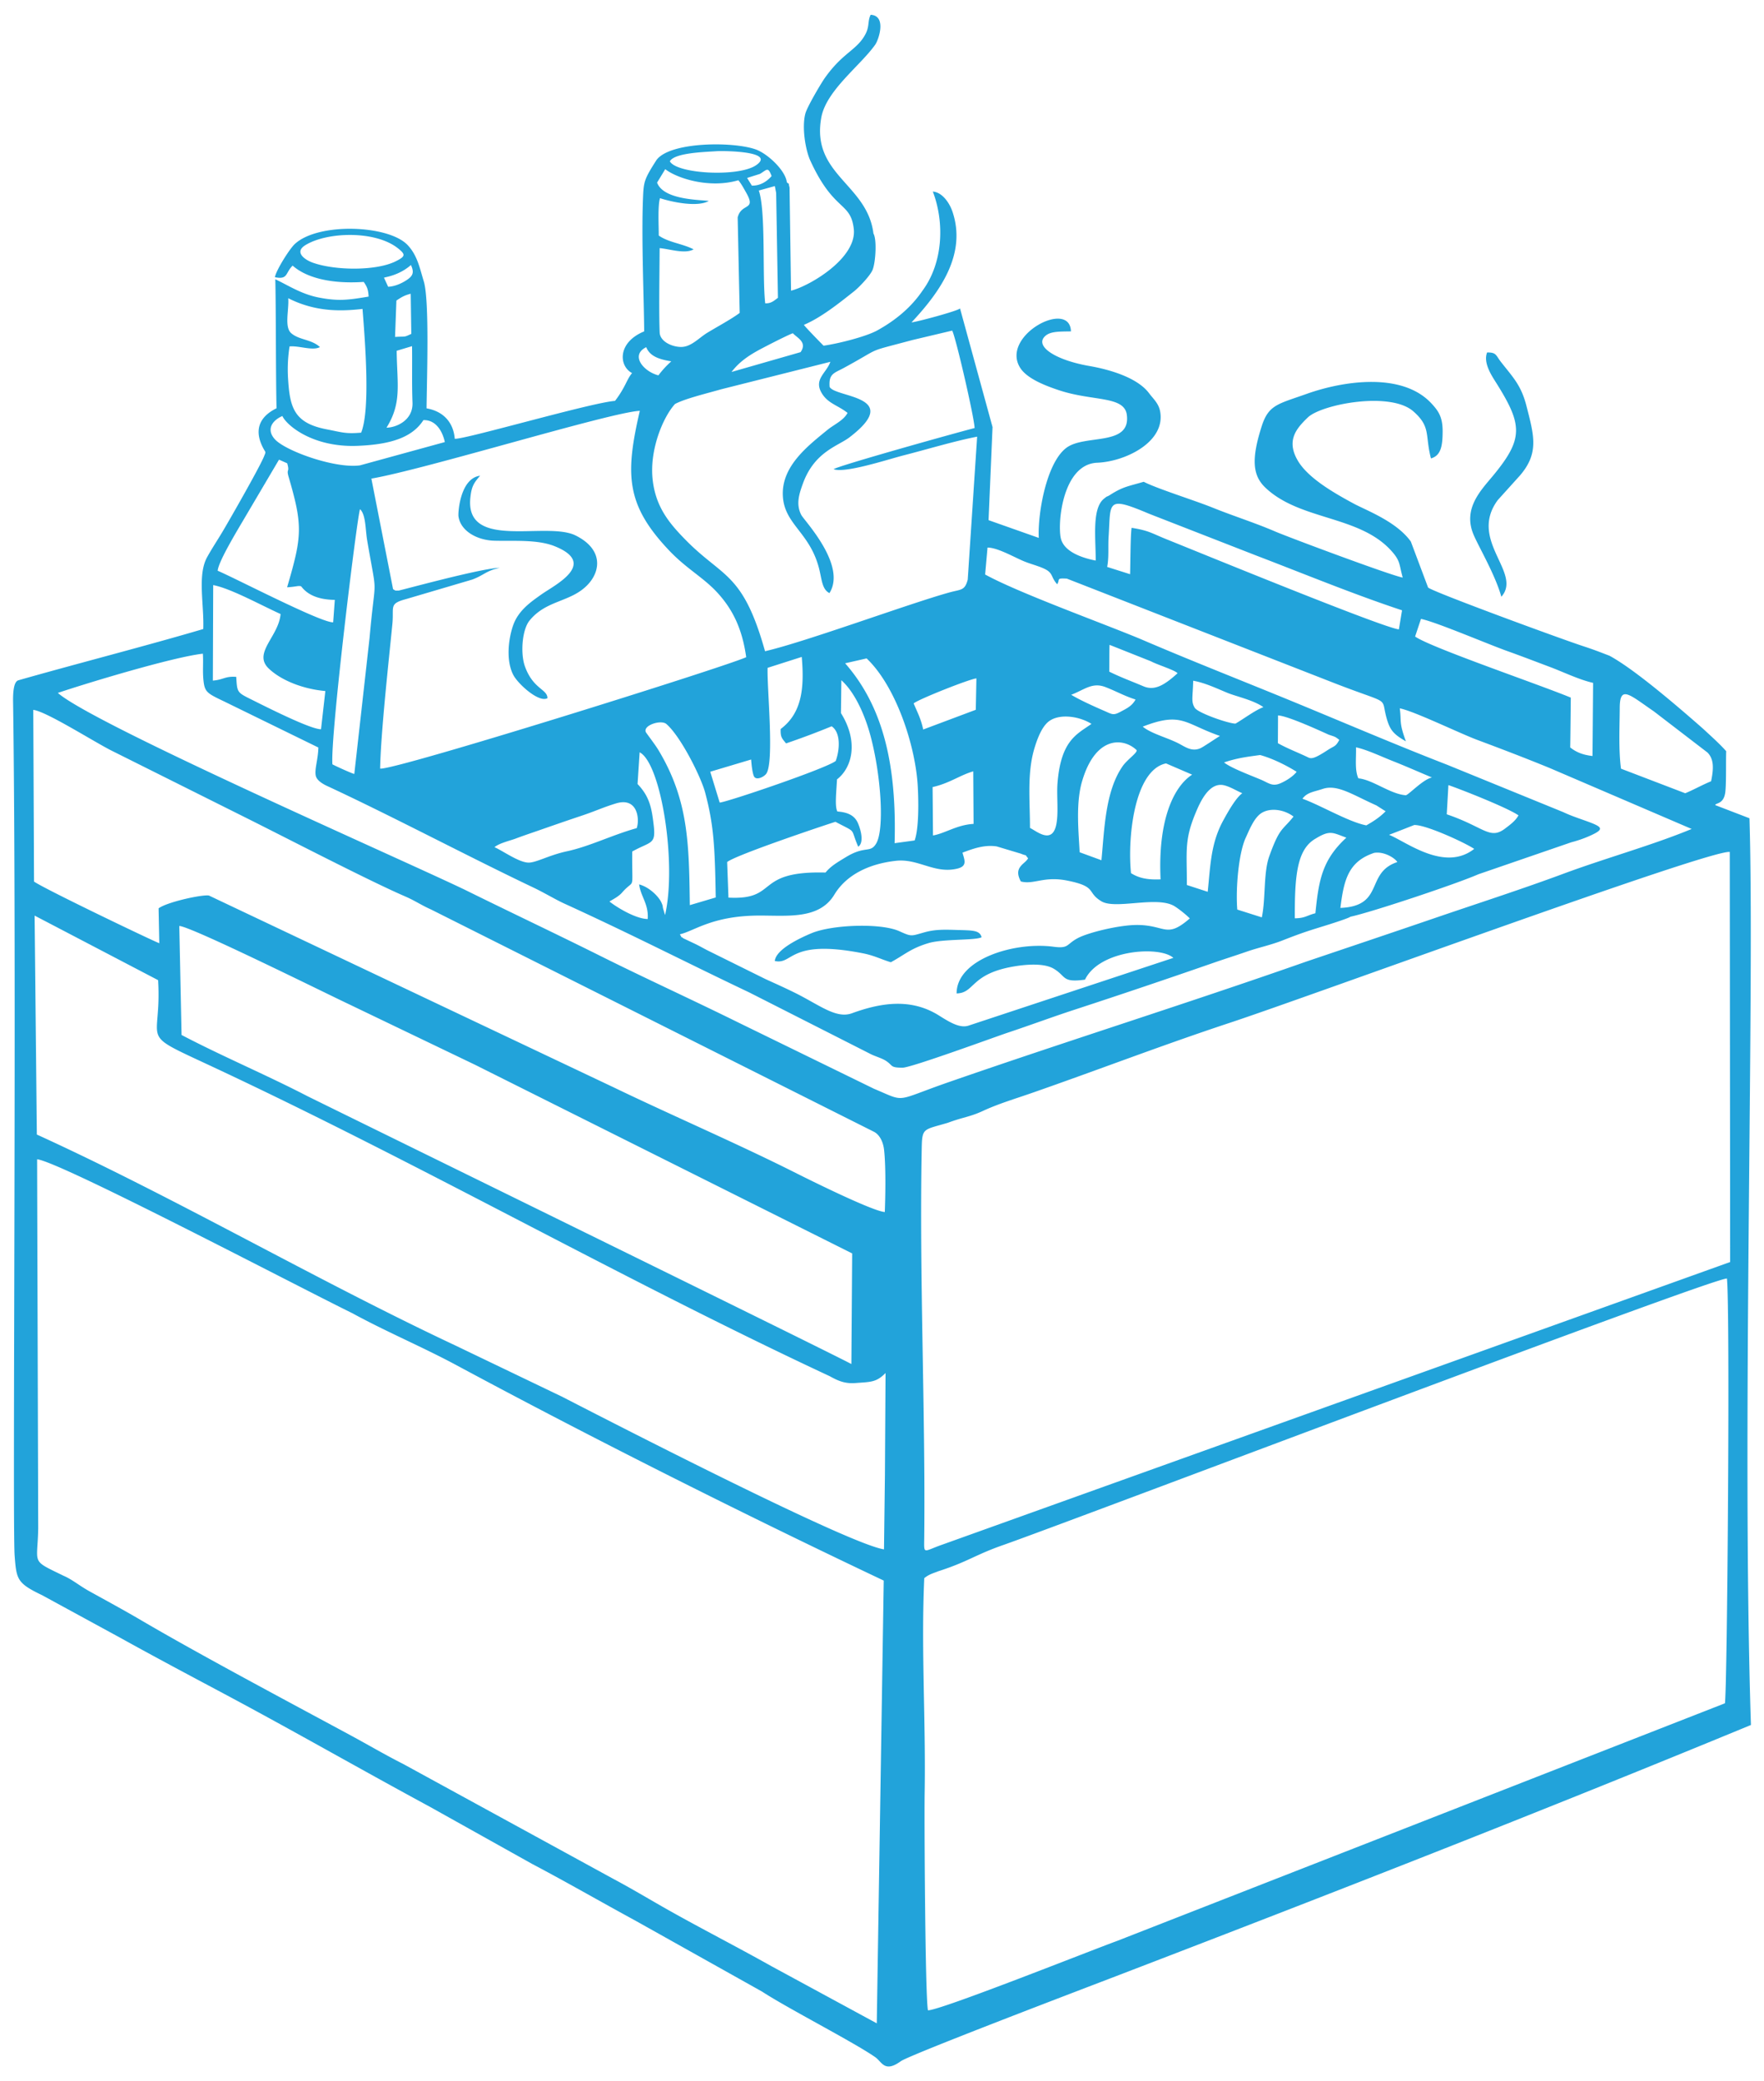 <svg width="89" height="105" fill="none" xmlns="http://www.w3.org/2000/svg"><path fill-rule="evenodd" clip-rule="evenodd" d="M44.648 74.398l-.047 3.766c-1.77-.27-13.113-6.09-16.254-7.707l-5.375-2.58c-7.028-3.3-14.133-7.459-21.113-10.64l-.113-11.046 6.231 3.257c.197 3.293-1.077 2.586 2.582 4.292 10.56 4.925 20.837 10.806 31.298 15.685.409.226.759.391 1.307.348.762-.059 1.045-.027 1.515-.505l-.031 5.13zM32.605 17.514c.18.457.644.615 1.265.715a4.69 4.69 0 00-.65.707c-.725-.178-1.455-1.007-.614-1.422zm11.983 62.224l-.352 22.337-5.328-2.89c-1.804-1.013-3.534-1.889-5.33-2.906-.892-.506-1.713-1.002-2.63-1.49L20.36 89c-.967-.491-1.744-.953-2.66-1.448-3.188-1.722-7.622-4.076-10.573-5.808-.885-.52-1.748-.985-2.64-1.48-.493-.275-.851-.586-1.289-.772-1.674-.82-1.301-.53-1.27-2.39l-.055-18.618c1.161.126 13.018 6.35 15.91 7.77 1.706.932 3.537 1.7 5.24 2.615 6.86 3.691 14.57 7.558 21.565 10.87zm-42.442.75l3.939 2.146c1.692.94 3.462 1.88 5.222 2.817 3.462 1.845 6.9 3.818 10.382 5.7l5.16 2.883c1.765.93 3.395 1.874 5.19 2.85l6.408 3.589c1.306.852 4.63 2.555 5.708 3.306.35.243.467.805 1.293.208.458-.329 9.64-3.822 10.875-4.296 10.722-4.115 21.413-8.287 32.018-12.667-.473-14.521.195-37.02-.074-45.743l-1.73-.665c.037-.125.443-.032.514-.68.051-.469.022-1.615.042-2.038-.326-.371-.802-.795-1.172-1.138-2.552-2.247-3.942-3.261-4.72-3.68-.492-.188-.79-.307-1.299-.473-1.111-.361-7.633-2.756-7.85-2.967l-.87-2.318c-.723-1.013-2.246-1.572-2.88-1.914-.95-.514-2.293-1.271-2.819-2.162-.602-1.02-.082-1.623.499-2.184.686-.663 4.162-1.336 5.329-.307.893.787.577 1.179.886 2.372.516-.145.584-.657.589-1.35.004-.737-.21-1.04-.559-1.418-1.48-1.602-4.46-1.144-6.304-.487-1.443.514-1.916.543-2.264 1.626-.538 1.68-.457 2.495.187 3.107 1.73 1.642 4.676 1.393 6.302 3.13.519.554.43.704.624 1.403-.569-.094-5.76-2.034-6.444-2.328-1.04-.447-2.066-.764-3.137-1.196-.952-.383-2.776-.947-3.487-1.308-.83.241-1.047.25-1.696.661-.22.14-.072.003-.306.19-.625.496-.414 2.031-.42 3.123-.704-.135-1.622-.455-1.764-1.142-.168-.815.114-3.72 1.837-3.793 1.45-.06 3.474-1.068 3.175-2.602-.078-.402-.347-.624-.552-.9-.575-.774-1.931-1.19-3.025-1.38-1.711-.298-2.796-1.009-2.205-1.522.266-.23.715-.212 1.285-.223-.05-1.643-3.552.202-2.573 1.82.317.523 1.153.88 1.98 1.153 1.7.563 3.285.27 3.412 1.237.21 1.607-2.12.967-3.05 1.665-1.006.753-1.453 3.318-1.392 4.544l-2.534-.895.201-4.695-1.64-5.985c-.12.127-2.169.678-2.448.703 1.438-1.537 2.791-3.436 2.067-5.584-.15-.447-.52-.983-.992-1.016.603 1.575.513 3.602-.518 4.995-.572.847-1.367 1.504-2.288 2.012-.559.308-1.962.666-2.708.768-.097-.098-.921-.937-.991-1.051.873-.365 1.818-1.127 2.527-1.689.275-.217.835-.814.942-1.093.157-.412.215-1.535.04-1.824-.31-2.504-3.143-2.962-2.634-5.839.243-1.376 1.968-2.621 2.723-3.689.172-.242.593-1.463-.229-1.508-.167.327-.042.58-.281 1.01-.438.79-1.118.891-2.027 2.17-.186.261-.887 1.445-.984 1.794-.19.69 0 1.842.247 2.383 1.197 2.607 2.027 2.048 2.192 3.436.177 1.484-2.236 2.896-3.165 3.125l-.075-5.206c-.093-.35.037-.093-.137-.262-.065-.596-.968-1.445-1.572-1.659-1.152-.408-4.329-.387-5.004.536-.632.987-.647 1.1-.681 1.933-.085 2.05.05 5.104.06 6.712-1.353.555-1.29 1.743-.61 2.104-.268.305-.33.71-.861 1.402-1.202.086-7.603 1.96-8.086 1.911-.067-.82-.569-1.386-1.423-1.534.01-1.367.158-5.451-.142-6.414-.196-.63-.311-1.29-.809-1.82-.96-1.024-4.522-1.156-5.7-.053-.258.24-.928 1.294-1.001 1.67.674.138.519-.22.896-.584.615.55 1.793.943 3.586.822.17.248.229.383.247.741-.997.163-1.495.247-2.524.045-.908-.178-1.61-.66-2.185-.918.036 1.245.024 5.018.064 6.506-1.344.66-.874 1.696-.579 2.175.04.065-.014.15-.044.23-.161.448-1.71 3.164-2.116 3.844-.252.422-.511.806-.765 1.265-.497.9-.147 2.377-.193 3.623-2.823.835-6.541 1.79-9.33 2.587-.231.066-.274.589-.266 1.08.192 13.37-.038 41.543.078 43.074.093 1.214.115 1.395 1.408 2.012zm84.882 5.442L56.346 97.924c-1.278.463-8.937 3.514-9.527 3.494-.14-.628-.189-9.681-.167-10.958.062-3.642-.183-7.246-.02-10.843.252-.208.496-.26.7-.346 1.523-.49 1.847-.824 3.29-1.328 3.156-1.102 35.869-13.516 36.508-13.442.165 1.572.016 20.765-.102 21.429zM9.046 46.714c.588.018 7.481 3.442 8.551 3.944l6.374 3.061 19.024 9.515-.04 5.58c-1.444-.764-24.66-12.14-27.445-13.514-2.063-1.07-4.313-2.017-6.35-3.087l-.114-5.498zM1.679 35.813c.634.065 3.045 1.598 3.929 2.045l6.746 3.37c2.05 1.022 6.238 3.195 8.08 3.992.52.225.805.436 1.304.658l22.348 11.215c.27.134.471.476.52.925.1.91.06 2.508.035 3.128-.63-.046-3.827-1.636-4.583-2.017-2.866-1.44-6.188-2.871-9.088-4.269l-20.426-9.68c-.305-.067-2.098.317-2.542.644l.035 1.76c-.158-.038-5.726-2.702-6.32-3.109l-.038-8.662zm44.952 41.733c.064-6.393-.253-13.146-.126-19.655.02-1.003.096-.885 1.313-1.246.78-.29 1.11-.293 1.768-.597.794-.368 1.61-.607 2.45-.9 3.433-1.195 6.55-2.404 10.04-3.558 4.141-1.37 24.203-8.745 25.197-8.61l.019 20.688L47.529 77.93c-.978.342-.907.531-.898-.385zm1.232-22.952c-2.793.97-2.112 1.029-3.774.33l-6.86-3.35c-2.348-1.159-4.651-2.208-6.89-3.324-2.342-1.168-4.533-2.2-6.863-3.351-3.2-1.543-18.763-8.357-20.558-9.942 1.512-.51 5.825-1.813 7.318-1.979.03.455-.02.872.03 1.349.062.588.18.649 1.049 1.063l4.748 2.322c-.017.625-.202 1.1-.131 1.423.042.192.252.369.581.521 3.22 1.493 7.154 3.578 10.392 5.117.544.259 1.129.611 1.55.804 3.47 1.585 6.097 2.946 9.357 4.495l6.117 3.105c.219.112.543.199.752.33.392.246.202.359.864.356.44-.002 4.726-1.575 5.28-1.759 1.23-.41 2.306-.814 3.453-1.186a394.94 394.94 0 006.929-2.338c.606-.21 1.102-.364 1.701-.572.574-.2 1.204-.33 1.797-.563.63-.247 1.07-.411 1.746-.62.303-.093 1.543-.472 1.683-.577 1.087-.233 5.364-1.663 6.45-2.14l4.695-1.616a6.08 6.08 0 00.865-.294c.803-.351.75-.46-.003-.739-.383-.141-.87-.296-1.26-.484l-5.87-2.395c-2.57-.996-5.161-2.108-7.755-3.176-2.64-1.086-5.12-2.052-7.737-3.176-2.017-.838-6.13-2.319-7.816-3.245l.121-1.358c.503-.001 1.31.47 1.833.689.317.132.638.21.941.338.575.24.384.423.74.823.161-.241-.077-.317.489-.284l13.517 5.28c2.976 1.154 2.267.593 2.637 1.834.164.548.352.75.951 1.094-.358-.984-.217-.968-.308-1.663.716.136 3.014 1.257 3.912 1.592 1.268.474 2.435.919 3.682 1.431l7.132 3.061c-1.952.811-4.323 1.465-6.417 2.24-2.154.8-4.305 1.49-6.53 2.251-2.228.762-4.323 1.466-6.473 2.192-6.008 2.11-12.06 4.004-18.067 6.091zm25.214-14.987c.709.245 3.007 1.155 3.535 1.527-.145.28-.469.508-.67.662-.778.593-1.057-.073-2.948-.715l.083-1.474zm13.255-.194c-.483.2-.926.454-1.308.605l-3.239-1.239c-.127-.955-.068-2.104-.063-3.072.006-1.165.494-.66 1.721.181l2.708 2.078c.335.344.307.83.18 1.447zm-14.935-7.3l.297-.89c.76.154 3.363 1.269 4.358 1.624.791.283 1.388.516 2.157.804.684.257 1.45.635 2.169.8l-.031 3.689c-.467-.054-.803-.177-1.125-.433.006-.018.03-2.498.03-2.513-1.596-.663-7.09-2.534-7.855-3.082zm-14.38-3.145l-1.156-.366c.097-.515.039-1.004.072-1.515.114-1.777-.13-2.086 2.039-1.17l5.455 2.127c2.405.92 4.864 1.935 7.311 2.746l-.159.961c-.756-.066-9.68-3.722-11.752-4.557-.725-.293-.86-.428-1.733-.566-.06.353-.061 1.9-.077 2.34zm-10.98-11.814l2.004-.475c.178.316 1.114 4.381 1.132 4.916-.774.193-6.84 1.888-7.115 2.074.577.222 2.743-.495 3.539-.698 1.18-.302 2.564-.722 3.703-.941l-.474 7.209c-.148.567-.334.486-.924.649-2.031.562-7.257 2.495-9.303 2.966-1.119-3.995-2.12-3.693-4.005-5.614-.827-.842-1.529-1.672-1.67-3.092-.148-1.476.528-3.104 1.133-3.767.503-.266 1.492-.504 2.342-.745l5.496-1.383c-.198.574-.871.886-.419 1.607.318.505.79.58 1.286.97-.192.377-.687.59-1.011.855-.982.804-2.323 1.825-2.254 3.32.068 1.462 1.37 1.839 1.835 3.703.132.531.145 1.03.517 1.213.885-1.41-1.276-3.66-1.422-3.943-.277-.536-.112-1.049.085-1.589.583-1.602 1.771-1.886 2.34-2.32 2.759-2.109-.7-1.998-.994-2.548-.056-.668.23-.696.703-.952 2.052-1.114.999-.749 3.476-1.415zm3.226 17.072l-.031 1.582-2.653.995c-.118-.56-.312-.906-.482-1.317.247-.213 2.887-1.256 3.166-1.26zm-.159 4.688l.017 2.651c-.837.045-1.434.477-2.048.584l-.02-2.442c.854-.19 1.39-.606 2.051-.793zm6.88-6.381l2.085.829c.306.169 1.209.442 1.343.603-.642.582-1.144.901-1.717.66-.613-.26-1.148-.453-1.727-.74.004-.138 0-1.333.015-1.352zm4.296 3.176c-.197-.32-.098-.522-.08-1.366.593.099 1.23.407 1.736.614.444.181 1.303.361 1.808.718-.412.15-.973.577-1.407.83-.323.009-1.893-.532-2.057-.796zm4.194 1.784l.007-1.401c.489.027 2.035.736 2.552.97.314.11.308.08.539.265-.191.357-.238.286-.591.517-.627.41-.805.45-.97.371-.51-.247-1.062-.453-1.537-.722zm4.06 1.774c-.19-.418-.103-1.01-.118-1.565.568.123 1.293.474 1.88.703.667.264 1.297.545 1.95.818-.455.1-1.15.853-1.314.897-.783-.053-1.677-.789-2.398-.853zm2.816 2.355c.575-.025 2.56.888 3.029 1.204-1.501 1.178-3.44-.37-4.297-.71.424-.162.928-.36 1.268-.494zm-2.016 1.404c.514-.084 1.06.278 1.166.464-1.634.54-.622 2.22-2.873 2.314.174-1.381.383-2.34 1.707-2.778zm-30.242 5.456c.943.202.686-1.124 4.428-.392.607.118.962.32 1.427.454.724-.395.994-.693 1.9-.965.738-.222 2.37-.125 2.678-.297-.1-.364-.456-.341-1.275-.367-.586-.017-1.055-.032-1.579.112-.724.2-.655.24-1.302-.051-.937-.42-3.394-.33-4.434.107-.606.255-1.789.815-1.843 1.399zM27.62 35.223c.002-.462-.726-.448-1.14-1.617-.225-.639-.142-1.828.233-2.294.862-1.069 2.113-.917 2.963-1.84.65-.707.728-1.785-.642-2.461-1.479-.729-5.595.781-5.301-1.916.06-.554.167-.723.49-1.095-1.005.125-1.117 1.85-1.092 2.043.095.73.92 1.214 1.823 1.236.992.025 2.168-.072 3.042.281 2.19.887-.023 1.96-.68 2.428-.491.352-1.164.793-1.43 1.57-.246.715-.359 1.798.02 2.507.24.446 1.281 1.398 1.714 1.158zm48.128-5.117c1.08-1.208-1.684-2.841-.18-4.878l1.107-1.226c.989-1.139.723-2.026.338-3.53-.267-1.041-.68-1.44-1.28-2.206-.268-.343-.228-.493-.704-.484-.208.53.24 1.182.474 1.555 1.317 2.1 1.363 2.793-.155 4.638-.611.743-1.564 1.672-1 3.003.261.617 1.09 2.012 1.4 3.128zM39.16 9.736l.089 5.288c-.226.175-.366.29-.641.278-.155-1.342.039-4.654-.324-5.69l.809-.224.067.348zm9.402 33.279c.523-.196 1.095-.41 1.726-.314l1.216.365c.414.17.129-.037.368.233-.148.297-.77.433-.366 1.17.653.173 1.15-.28 2.33-.046 1.549.308.963.584 1.735 1.047.72.433 2.836-.302 3.708.26.252.163.584.433.75.604-1.172 1.017-1.204.36-2.587.33-.903-.02-2.515.374-3.057.66-.603.317-.437.544-1.242.437-1.978-.26-4.882.634-4.878 2.357.934-.021.679-.996 2.922-1.367.593-.098 1.487-.173 1.981.122.645.384.391.71 1.575.55.72-1.51 3.774-1.723 4.457-1.099L48.841 51.75c-.429.12-.916-.172-1.464-.517-1.384-.869-2.872-.671-4.393-.115-.813.297-1.664-.442-2.95-1.068-.499-.244-.905-.425-1.408-.654l-2.892-1.432c-.26-.13-.436-.24-.714-.37l-.546-.258c-.228-.192.04.157-.173-.202.714-.155 1.615-.928 3.95-.944 1.452-.01 3.072.217 3.842-1.052.622-1.027 1.777-1.56 3.1-1.71 1.14-.13 1.953.673 3.107.393.522-.126.361-.435.261-.806zm17.804 3.058c-.45.114-.515.25-1.038.254-.01-2.182.114-3.49 1.053-4.023.73-.447.862-.292 1.548-.045-1.236 1.134-1.395 2.174-1.563 3.814zm-34.241-4.295c-1.278.359-2.366.92-3.532 1.171-.898.194-1.545.576-1.931.569-.49-.011-1.288-.593-1.713-.779.244-.207.796-.33 1.072-.435.35-.133.74-.264 1.079-.381.731-.254 1.49-.52 2.2-.756.76-.253 1.094-.426 1.773-.634 1.108-.34 1.205.806 1.052 1.245zm31.538 4.502l-1.238-.393c-.086-1.044.063-2.833.426-3.623.179-.388.415-.997.783-1.239.453-.295 1.161-.188 1.628.17-.564.713-.693.523-1.225 2.008-.297.83-.175 2.14-.374 3.076zm6.247-5.351c-.292.294-.588.492-.975.71-.884-.167-2.333-1.028-3.222-1.344.239-.325.557-.341 1.025-.496.74-.245 1.512.303 2.705.833l.467.297zm-8.977 4.061l-1.053-.343c.006-1.709-.137-2.247.443-3.636.224-.538.683-1.583 1.446-1.392.309.077.63.281.91.398-.328.237-.708.912-.955 1.362-.643 1.173-.651 2.28-.791 3.611zm-3.87-.942c-.184-1.805.172-5.207 1.767-5.535l1.318.568c-.915.588-1.737 2.253-1.593 5.282-.653.028-1.09-.059-1.493-.315zm-25.165-1.09c.98-.545 1.215-.319 1.071-1.43-.098-.818-.22-1.365-.802-1.975l.105-1.6c1.082.55 1.882 5.6 1.283 8.211l-.093-.307c-.047-.18.004-.102-.082-.304-.139-.33-.64-.812-1.135-.935.095.645.483.979.435 1.745-.598-.003-1.563-.588-1.93-.883.232-.14.466-.257.634-.449.672-.768.494.058.514-2.073zm29.86-4.494c.693-.235 1.213-.289 1.82-.374.934.259 1.834.84 1.842.848-.184.232-.508.44-.797.569-.431.193-.605-.004-1.003-.172-.518-.22-1.505-.584-1.863-.871zm-6.187 4.934l-1.1-.403c-.04-.915-.21-2.413.115-3.549.659-2.298 2.053-2.258 2.747-1.616.116.107-.448.473-.692.823-.887 1.274-.92 3.221-1.07 4.745zm-19.459 1.878l-1.308.387c-.04-3.113-.067-5.304-1.589-7.831-.155-.258-.512-.721-.625-.887-.181-.348.76-.654 1.031-.42.721.622 1.744 2.662 1.956 3.458.434 1.628.492 2.722.535 5.293zm21.542-8.618c1.975-.766 2.102-.152 3.897.47-.203.12-.846.56-.987.62-.41.178-.727-.041-1.046-.214-.58-.313-1.414-.508-1.864-.876zm-5.688 5.11c0-1.376-.155-2.767.229-4.033.156-.515.39-1.112.751-1.364.567-.394 1.56-.213 2.123.149-.737.523-1.544.824-1.715 2.998-.05.641.066 1.527-.07 2.12-.221.973-1.012.272-1.318.13zm-9.277 1.467c-.45.274-.766.453-1.039.784-3.642-.095-2.328 1.4-4.897 1.265l-.066-1.795c.413-.342 4.656-1.773 5.463-2.03 1.12.592.722.265 1.149 1.256.27-.174.183-.722-.01-1.181-.194-.462-.63-.562-1.04-.595-.135-.247-.058-.912-.019-1.62.779-.606 1.09-1.92.199-3.344l.02-1.659c.725.65 1.211 1.852 1.457 2.754.556 2.039.725 4.807.294 5.495-.298.488-.545.083-1.51.67zm11.357-8.185c.645-.239 1.05-.643 1.71-.394.539.204.982.461 1.536.633-.177.334-.467.462-.755.617-.376.201-.413.133-.838-.05-.46-.2-1.22-.539-1.653-.806zm-14.658 1.727c-.021.441.091.492.27.727a39.293 39.293 0 002.301-.863c.458.304.42 1.155.207 1.747-.44.367-5.493 2.082-5.855 2.101l-.477-1.556 2.063-.616c.014.199.066.782.174.894.149.151.489-.037.588-.175.42-.58.028-4.413.07-5.345l1.722-.55c.137 1.574.009 2.832-1.063 3.636zm4.336-3.56c1.457 1.375 2.47 4.367 2.582 6.482.04.756.058 2.092-.159 2.701l-1.011.138c.107-3.863-.54-6.846-2.496-9.076l1.084-.246zm-32.967-3.7c.886.169 2.404 1.011 3.399 1.46-.092 1.137-1.417 1.969-.596 2.75.61.584 1.702 1.033 2.855 1.135l-.218 1.927c-.53.012-2.87-1.18-3.623-1.555-.617-.308-.61-.342-.655-1.087-.563-.042-.63.142-1.179.189l.017-4.82zm6.015 9.042c-.117-1.394 1.252-12.544 1.392-12.87.296.271.267 1.014.36 1.565.532 3.123.423 1.516.12 4.94l-.768 6.851c-.128-.025-.972-.41-1.104-.486zm-5.79-9.766c.047-.51 1.103-2.215 1.475-2.858l1.62-2.746.414.184c.14.484-.056.247.07.682.728 2.487.682 2.987-.075 5.573.48-.027.56-.097.71-.047.206.273.637.67 1.696.682l-.083 1.132c-.6.03-4.93-2.222-5.827-2.602zm2.883-6.636c-.428-.477-.162-.929.381-1.17.209.466 1.528 1.594 3.791 1.505 1.717-.067 2.777-.442 3.325-1.297.639-.023.971.582 1.081 1.107l-4.28 1.175c-1.26.174-3.77-.73-4.298-1.32zm4.872 1.988c2.744-.473 12.05-3.346 13.544-3.42-.744 3.21-.707 4.734 1.466 7.032.906.958 1.77 1.384 2.49 2.189.765.852 1.218 1.825 1.411 3.208-1.021.477-17.772 5.727-18.469 5.621.032-1.847.467-5.723.62-7.324.08-.839-.182-.994.672-1.223l3.356-.99c.59-.218.703-.452 1.39-.591-.88.001-5.044 1.15-5.11 1.148-.226-.006-.109.02-.275-.07l-1.095-5.58zm2.052-6.682c.014.975-.014 1.924.023 2.846.035.91-.84 1.263-1.312 1.267.79-1.267.53-2.206.514-3.88l.775-.233zm16.119 1.302c.424-.554.952-.886 1.567-1.207.74-.388 1.443-.73 1.53-.745.206.23.744.446.385.953l-3.482.999zM20 15.163c.23-.153.385-.26.722-.343l.03 2.024c-.394.184-.245.118-.82.154L20 15.163zm-1.78 6.664c-.79.07-.972-.02-1.732-.166-1.66-.317-1.866-1.103-1.955-2.572a7.468 7.468 0 01.076-1.612c.493-.044 1.159.233 1.533.033-.43-.399-1.036-.347-1.445-.697-.365-.312-.109-1.175-.154-1.768 1.409.718 2.738.655 3.748.54.133 1.706.398 5.089-.07 6.242zm1.154-7.816c.053-.035.741-.1 1.359-.641.172.373.108.55-.227.767-.247.16-.583.316-.923.329l-.209-.455zM15.4 12.372c1.08-.674 3.524-.761 4.679.155.4.317.376.41-.111.654-.991.496-3.07.472-4.195.068-.387-.14-.944-.521-.373-.877zm17.9-2.374c.62.202 1.89.466 2.461.14-.512-.065-2.29-.06-2.609-.926l.412-.678c.58.458 2.215.992 3.687.56.137.153.282.423.402.636.517.915-.25.49-.435 1.242l.102 4.814c-.42.315-1.121.69-1.633 1.001-.426.258-.817.722-1.33.717-.463-.005-1.057-.278-1.075-.732-.04-1.04-.011-2.66-.002-4.254.521.044 1.272.31 1.715.062-.554-.288-1.262-.346-1.758-.696.002-.433-.058-1.504.062-1.886zm5.04-1.224c.356-.212.408-.382.59.108-.206.241-.544.494-.996.483l-.239-.388.645-.203zm-4.543-.635c.226-.437 1.801-.471 2.333-.51.337-.026 3.061-.008 2.015.707-.893.61-4.014.433-4.348-.197z" fill="#22A3DA"/></svg>